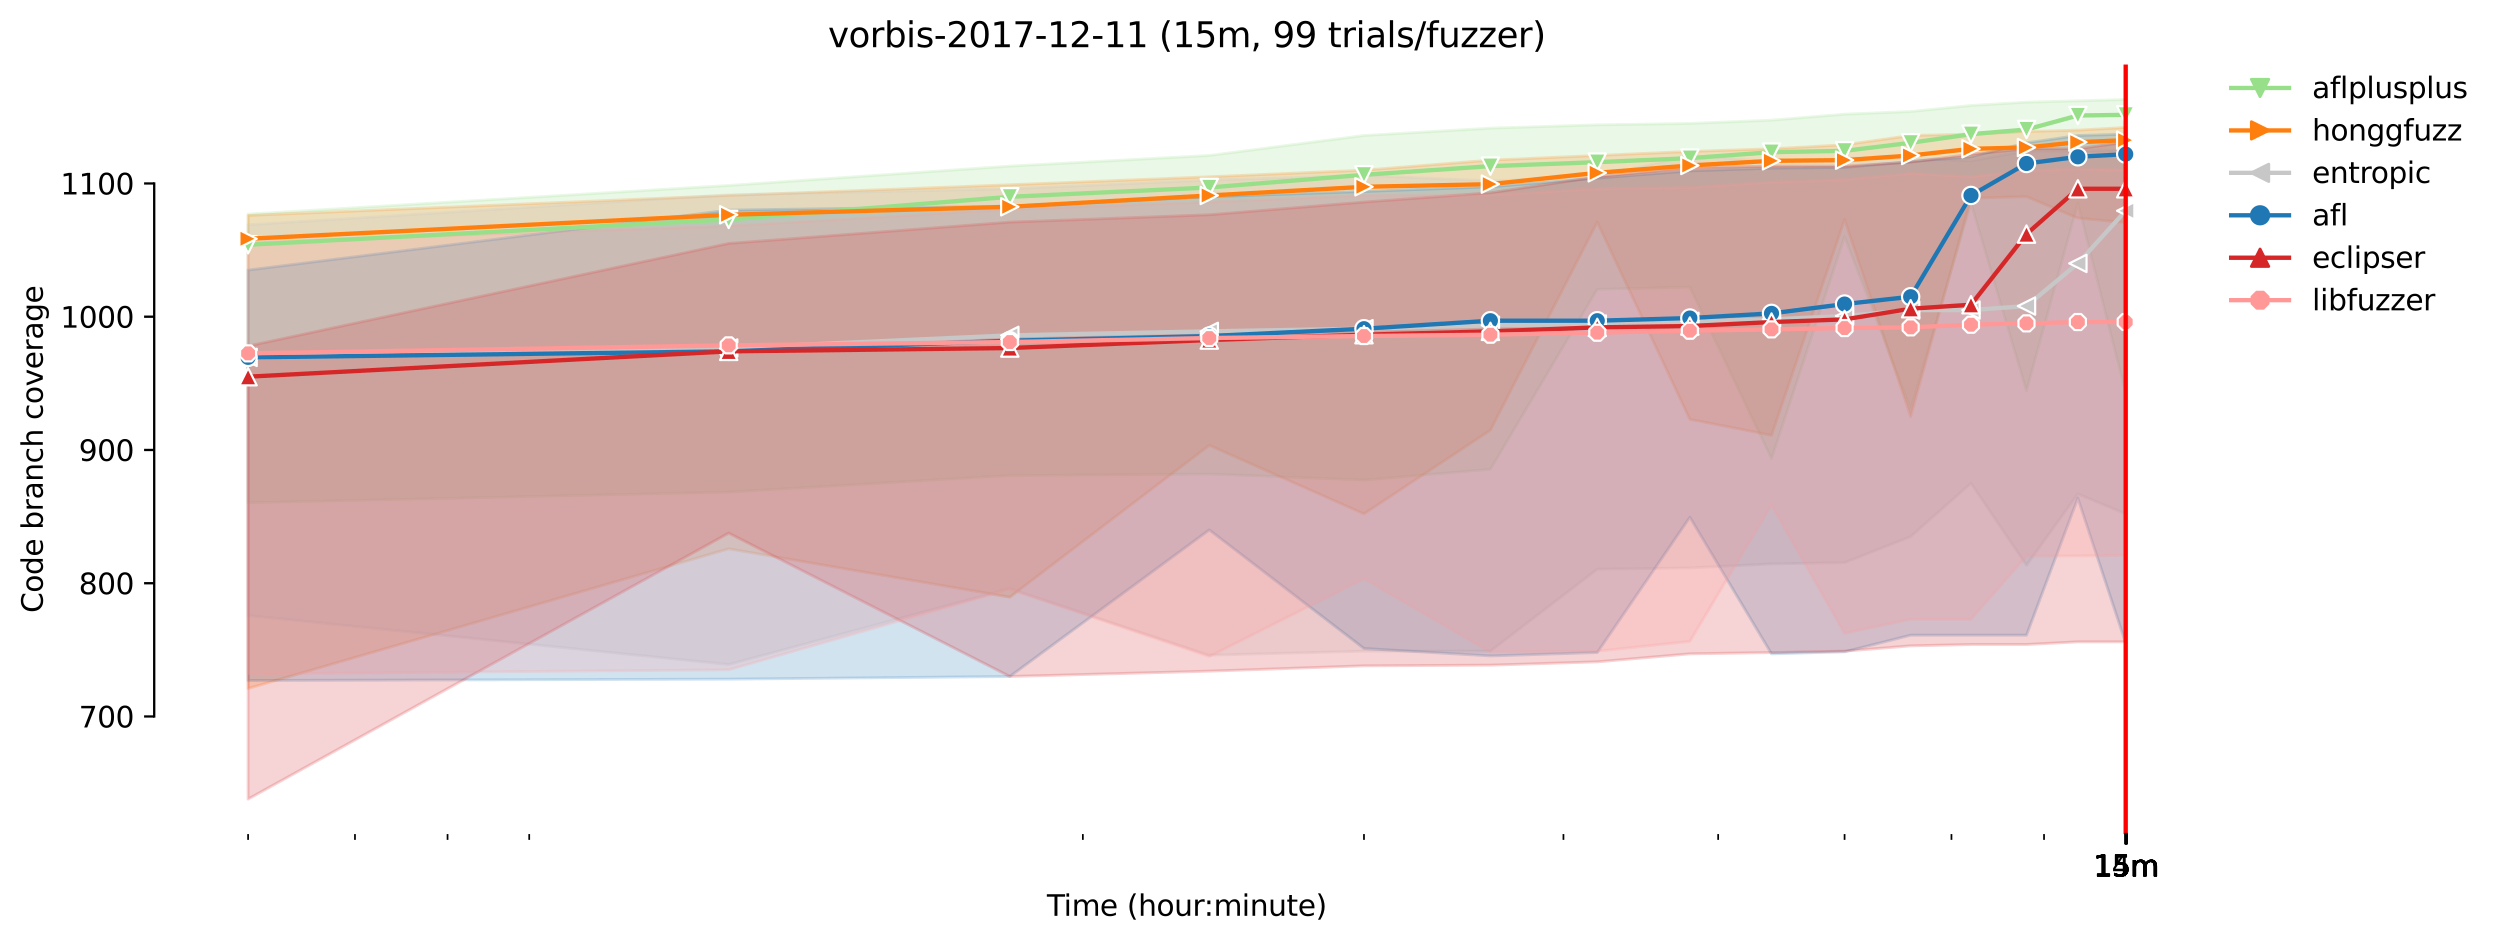 <?xml version="1.0" encoding="utf-8" standalone="no"?>
<!DOCTYPE svg PUBLIC "-//W3C//DTD SVG 1.1//EN"
  "http://www.w3.org/Graphics/SVG/1.1/DTD/svg11.dtd">
<svg height="325.986pt" version="1.1" viewBox="0 0 864.542 325.986" width="864.542pt" xmlns="http://www.w3.org/2000/svg" xmlns:xlink="http://www.w3.org/1999/xlink">
 <defs>
  <style type="text/css">*{stroke-linecap:butt;stroke-linejoin:round;}</style>
 </defs>
 <g id="figure_1">
  <g id="patch_1">
   <path d="M 0 325.986 
L 864.542 325.986 
L 864.542 0 
L 0 0 
z
" style="fill:#ffffff;"/>
  </g>
  <g id="axes_1">
   <g id="patch_2">
    <path d="M 53.328 288.43 
L 767.568 288.43 
L 767.568 22.318 
L 53.328 22.318 
z
" style="fill:#ffffff;"/>
   </g>
   <g id="PolyCollection_1">
    <defs>
     <path d="M 85.794 -251.943 
L 85.794 -152.18 
L 251.989 -155.867 
L 349.208 -161.609 
L 418.185 -162.076 
L 471.688 -160.014 
L 515.404 -163.7 
L 552.364 -225.949 
L 584.381 -226.772 
L 612.622 -167.387 
L 637.884 -244.11 
L 660.737 -184.644 
L 681.6 -255.768 
L 700.791 -190.841 
L 718.56 -255.808 
L 735.103 -190.041 
L 735.103 -291.572 
L 735.103 -291.572 
L 718.56 -291.117 
L 700.791 -290.651 
L 681.6 -289.504 
L 660.737 -287.425 
L 637.884 -286.503 
L 612.622 -284.43 
L 584.381 -283.295 
L 552.364 -282.817 
L 515.404 -281.665 
L 471.688 -279.131 
L 418.185 -272.219 
L 349.208 -268.544 
L 251.989 -261.851 
L 85.794 -251.943 
z
" id="m25ee70ff85" style="stroke:#98df8a;stroke-opacity:0.2;"/>
    </defs>
    <g clip-path="url(#p2b67ed7ad7)">
     <use style="fill:#98df8a;fill-opacity:0.2;stroke:#98df8a;stroke-opacity:0.2;" x="0" xlink:href="#m25ee70ff85" y="325.986"/>
    </g>
   </g>
   <g id="PolyCollection_2">
    <defs>
     <path d="M 85.794 -251.483 
L 85.794 -87.899 
L 251.989 -136.19 
L 349.208 -119.463 
L 418.185 -171.995 
L 471.688 -148.263 
L 515.404 -177.225 
L 552.364 -249.179 
L 584.381 -180.951 
L 612.622 -175.451 
L 637.884 -250.1 
L 660.737 -181.902 
L 681.6 -257.473 
L 700.791 -257.974 
L 718.56 -250.561 
L 735.103 -249.012 
L 735.103 -281.901 
L 735.103 -281.901 
L 718.56 -280.98 
L 700.791 -280.513 
L 681.6 -279.591 
L 660.737 -279.131 
L 637.884 -275.911 
L 612.622 -274.523 
L 584.381 -273.613 
L 552.364 -272.219 
L 515.404 -270.606 
L 471.688 -267.15 
L 418.185 -264.846 
L 349.208 -262.087 
L 251.989 -258.395 
L 85.794 -251.483 
z
" id="m2fab4772d9" style="stroke:#ff7f0e;stroke-opacity:0.2;"/>
    </defs>
    <g clip-path="url(#p2b67ed7ad7)">
     <use style="fill:#ff7f0e;fill-opacity:0.2;stroke:#ff7f0e;stroke-opacity:0.2;" x="0" xlink:href="#m2fab4772d9" y="325.986"/>
    </g>
   </g>
   <g id="PolyCollection_3">
    <defs>
     <path d="M 85.794 -248.257 
L 85.794 -113.116 
L 251.989 -96.193 
L 349.208 -122.407 
L 418.185 -99.419 
L 471.688 -100.801 
L 515.404 -100.801 
L 552.364 -129.14 
L 584.381 -129.601 
L 612.622 -130.983 
L 637.884 -131.427 
L 660.737 -140.43 
L 681.6 -158.862 
L 700.791 -130.534 
L 718.56 -155.175 
L 735.103 -148.263 
L 735.103 -274.062 
L 735.103 -274.062 
L 718.56 -273.831 
L 700.791 -273.831 
L 681.6 -270.375 
L 660.737 -271.297 
L 637.884 -271.297 
L 612.622 -270.145 
L 584.381 -272.219 
L 552.364 -264.846 
L 515.404 -263.463 
L 471.688 -265.307 
L 418.185 -263.7 
L 349.208 -260.699 
L 251.989 -258.625 
L 85.794 -248.257 
z
" id="m55b3c56aba" style="stroke:#c7c7c7;stroke-opacity:0.2;"/>
    </defs>
    <g clip-path="url(#p2b67ed7ad7)">
     <use style="fill:#c7c7c7;fill-opacity:0.2;stroke:#c7c7c7;stroke-opacity:0.2;" x="0" xlink:href="#m55b3c56aba" y="325.986"/>
    </g>
   </g>
   <g id="PolyCollection_4">
    <defs>
     <path d="M 85.794 -232.59 
L 85.794 -90.663 
L 251.989 -91.124 
L 349.208 -92.046 
L 418.185 -142.734 
L 471.688 -101.723 
L 515.404 -99.165 
L 552.364 -100.34 
L 584.381 -147.111 
L 612.622 -99.879 
L 637.884 -100.571 
L 660.737 -106.331 
L 681.6 -106.331 
L 700.791 -106.331 
L 718.56 -153.73 
L 735.103 -103.566 
L 735.103 -279.591 
L 735.103 -279.591 
L 718.56 -279.131 
L 700.791 -276.596 
L 681.6 -271.758 
L 660.737 -270.145 
L 637.884 -268.089 
L 612.622 -267.841 
L 584.381 -266.919 
L 552.364 -264.385 
L 515.404 -261.39 
L 471.688 -259.777 
L 418.185 -257.934 
L 349.208 -254.708 
L 251.989 -253.326 
L 85.794 -232.59 
z
" id="mf88ef26a54" style="stroke:#1f77b4;stroke-opacity:0.2;"/>
    </defs>
    <g clip-path="url(#p2b67ed7ad7)">
     <use style="fill:#1f77b4;fill-opacity:0.2;stroke:#1f77b4;stroke-opacity:0.2;" x="0" xlink:href="#mf88ef26a54" y="325.986"/>
    </g>
   </g>
   <g id="PolyCollection_5">
    <defs>
     <path d="M 85.794 -206.324 
L 85.794 -49.652 
L 251.989 -141.628 
L 349.208 -92.046 
L 418.185 -93.889 
L 471.688 -95.726 
L 515.404 -95.963 
L 552.364 -97.115 
L 584.381 -99.879 
L 612.622 -100.329 
L 637.884 -100.801 
L 660.737 -102.644 
L 681.6 -103.105 
L 700.791 -103.105 
L 718.56 -104.027 
L 735.103 -104.027 
L 735.103 -276.827 
L 735.103 -276.827 
L 718.56 -274.523 
L 700.791 -274.523 
L 681.6 -272.679 
L 660.737 -269.915 
L 637.884 -268.532 
L 612.622 -268.532 
L 584.381 -268.071 
L 552.364 -264.846 
L 515.404 -259.316 
L 471.688 -256.114 
L 418.185 -251.719 
L 349.208 -249.179 
L 251.989 -241.806 
L 85.794 -206.324 
z
" id="maa6b7e6882" style="stroke:#d62728;stroke-opacity:0.2;"/>
    </defs>
    <g clip-path="url(#p2b67ed7ad7)">
     <use style="fill:#d62728;fill-opacity:0.2;stroke:#d62728;stroke-opacity:0.2;" x="0" xlink:href="#maa6b7e6882" y="325.986"/>
    </g>
   </g>
   <g id="PolyCollection_6">
    <defs>
     <path d="M 85.794 -242.278 
L 85.794 -92.967 
L 251.989 -94.35 
L 349.208 -122.217 
L 418.185 -98.958 
L 471.688 -125.915 
L 515.404 -100.571 
L 552.364 -100.801 
L 584.381 -104.182 
L 612.622 -151.449 
L 637.884 -107.022 
L 660.737 -111.86 
L 681.6 -111.86 
L 700.791 -133.748 
L 718.56 -133.748 
L 735.103 -133.979 
L 735.103 -267.15 
L 735.103 -267.15 
L 718.56 -267.611 
L 700.791 -266.919 
L 681.6 -264.875 
L 660.737 -265.998 
L 637.884 -263.924 
L 612.622 -263.003 
L 584.381 -261.159 
L 552.364 -260.699 
L 515.404 -258.625 
L 471.688 -258.406 
L 418.185 -256.091 
L 349.208 -253.585 
L 251.989 -247.796 
L 85.794 -242.278 
z
" id="m1ae696b44a" style="stroke:#ff9896;stroke-opacity:0.2;"/>
    </defs>
    <g clip-path="url(#p2b67ed7ad7)">
     <use style="fill:#ff9896;fill-opacity:0.2;stroke:#ff9896;stroke-opacity:0.2;" x="0" xlink:href="#m1ae696b44a" y="325.986"/>
    </g>
   </g>
   <g id="matplotlib.axis_1">
    <g id="xtick_1">
     <g id="line2d_1">
      <defs>
       <path d="M 0 0 
L 0 3.5 
" id="ma89f86cdac" style="stroke:#000000;stroke-width:0.8;"/>
      </defs>
      <g>
       <use style="stroke:#000000;stroke-width:0.8;" x="735.103" xlink:href="#ma89f86cdac" y="288.43"/>
      </g>
     </g>
     <g id="text_1">
      <!-- 14m -->
      <g transform="translate(723.87 303.029)scale(0.1 -0.1)">
       <defs>
        <path d="M 794 531 
L 1825 531 
L 1825 4091 
L 703 3866 
L 703 4441 
L 1819 4666 
L 2450 4666 
L 2450 531 
L 3481 531 
L 3481 0 
L 794 0 
L 794 531 
z
" id="DejaVuSans-31" transform="scale(0.016)"/>
        <path d="M 2419 4116 
L 825 1625 
L 2419 1625 
L 2419 4116 
z
M 2253 4666 
L 3047 4666 
L 3047 1625 
L 3713 1625 
L 3713 1100 
L 3047 1100 
L 3047 0 
L 2419 0 
L 2419 1100 
L 313 1100 
L 313 1709 
L 2253 4666 
z
" id="DejaVuSans-34" transform="scale(0.016)"/>
        <path d="M 3328 2828 
Q 3544 3216 3844 3400 
Q 4144 3584 4550 3584 
Q 5097 3584 5394 3201 
Q 5691 2819 5691 2113 
L 5691 0 
L 5113 0 
L 5113 2094 
Q 5113 2597 4934 2840 
Q 4756 3084 4391 3084 
Q 3944 3084 3684 2787 
Q 3425 2491 3425 1978 
L 3425 0 
L 2847 0 
L 2847 2094 
Q 2847 2600 2669 2842 
Q 2491 3084 2119 3084 
Q 1678 3084 1418 2786 
Q 1159 2488 1159 1978 
L 1159 0 
L 581 0 
L 581 3500 
L 1159 3500 
L 1159 2956 
Q 1356 3278 1631 3431 
Q 1906 3584 2284 3584 
Q 2666 3584 2933 3390 
Q 3200 3197 3328 2828 
z
" id="DejaVuSans-6d" transform="scale(0.016)"/>
       </defs>
       <use xlink:href="#DejaVuSans-31"/>
       <use x="63.623" xlink:href="#DejaVuSans-34"/>
       <use x="127.246" xlink:href="#DejaVuSans-6d"/>
      </g>
     </g>
    </g>
    <g id="xtick_2">
     <g id="line2d_2">
      <g>
       <use style="stroke:#000000;stroke-width:0.8;" x="735.127" xlink:href="#ma89f86cdac" y="288.43"/>
      </g>
     </g>
     <g id="text_2">
      <!-- 15m -->
      <g transform="translate(723.894 303.029)scale(0.1 -0.1)">
       <defs>
        <path d="M 691 4666 
L 3169 4666 
L 3169 4134 
L 1269 4134 
L 1269 2991 
Q 1406 3038 1543 3061 
Q 1681 3084 1819 3084 
Q 2600 3084 3056 2656 
Q 3513 2228 3513 1497 
Q 3513 744 3044 326 
Q 2575 -91 1722 -91 
Q 1428 -91 1123 -41 
Q 819 9 494 109 
L 494 744 
Q 775 591 1075 516 
Q 1375 441 1709 441 
Q 2250 441 2565 725 
Q 2881 1009 2881 1497 
Q 2881 1984 2565 2268 
Q 2250 2553 1709 2553 
Q 1456 2553 1204 2497 
Q 953 2441 691 2322 
L 691 4666 
z
" id="DejaVuSans-35" transform="scale(0.016)"/>
       </defs>
       <use xlink:href="#DejaVuSans-31"/>
       <use x="63.623" xlink:href="#DejaVuSans-35"/>
       <use x="127.246" xlink:href="#DejaVuSans-6d"/>
      </g>
     </g>
    </g>
    <g id="xtick_3">
     <g id="line2d_3">
      <g>
       <use style="stroke:#000000;stroke-width:0.8;" x="735.151" xlink:href="#ma89f86cdac" y="288.43"/>
      </g>
     </g>
     <g id="text_3">
      <!-- 15m -->
      <g transform="translate(723.918 303.029)scale(0.1 -0.1)">
       <use xlink:href="#DejaVuSans-31"/>
       <use x="63.623" xlink:href="#DejaVuSans-35"/>
       <use x="127.246" xlink:href="#DejaVuSans-6d"/>
      </g>
     </g>
    </g>
    <g id="xtick_4">
     <g id="line2d_4">
      <g>
       <use style="stroke:#000000;stroke-width:0.8;" x="735.175" xlink:href="#ma89f86cdac" y="288.43"/>
      </g>
     </g>
     <g id="text_4">
      <!-- 15m -->
      <g transform="translate(723.942 303.029)scale(0.1 -0.1)">
       <use xlink:href="#DejaVuSans-31"/>
       <use x="63.623" xlink:href="#DejaVuSans-35"/>
       <use x="127.246" xlink:href="#DejaVuSans-6d"/>
      </g>
     </g>
    </g>
    <g id="xtick_5">
     <g id="line2d_5">
      <g>
       <use style="stroke:#000000;stroke-width:0.8;" x="735.199" xlink:href="#ma89f86cdac" y="288.43"/>
      </g>
     </g>
     <g id="text_5">
      <!-- 15m -->
      <g transform="translate(723.967 303.029)scale(0.1 -0.1)">
       <use xlink:href="#DejaVuSans-31"/>
       <use x="63.623" xlink:href="#DejaVuSans-35"/>
       <use x="127.246" xlink:href="#DejaVuSans-6d"/>
      </g>
     </g>
    </g>
    <g id="xtick_6">
     <g id="line2d_6">
      <g>
       <use style="stroke:#000000;stroke-width:0.8;" x="735.224" xlink:href="#ma89f86cdac" y="288.43"/>
      </g>
     </g>
     <g id="text_6">
      <!-- 15m -->
      <g transform="translate(723.991 303.029)scale(0.1 -0.1)">
       <use xlink:href="#DejaVuSans-31"/>
       <use x="63.623" xlink:href="#DejaVuSans-35"/>
       <use x="127.246" xlink:href="#DejaVuSans-6d"/>
      </g>
     </g>
    </g>
    <g id="xtick_7">
     <g id="line2d_7">
      <g>
       <use style="stroke:#000000;stroke-width:0.8;" x="735.248" xlink:href="#ma89f86cdac" y="288.43"/>
      </g>
     </g>
     <g id="text_7">
      <!-- 15m -->
      <g transform="translate(724.015 303.029)scale(0.1 -0.1)">
       <use xlink:href="#DejaVuSans-31"/>
       <use x="63.623" xlink:href="#DejaVuSans-35"/>
       <use x="127.246" xlink:href="#DejaVuSans-6d"/>
      </g>
     </g>
    </g>
    <g id="xtick_8">
     <g id="line2d_8">
      <g>
       <use style="stroke:#000000;stroke-width:0.8;" x="735.272" xlink:href="#ma89f86cdac" y="288.43"/>
      </g>
     </g>
     <g id="text_8">
      <!-- 15m -->
      <g transform="translate(724.039 303.029)scale(0.1 -0.1)">
       <use xlink:href="#DejaVuSans-31"/>
       <use x="63.623" xlink:href="#DejaVuSans-35"/>
       <use x="127.246" xlink:href="#DejaVuSans-6d"/>
      </g>
     </g>
    </g>
    <g id="xtick_9">
     <g id="line2d_9">
      <g>
       <use style="stroke:#000000;stroke-width:0.8;" x="735.296" xlink:href="#ma89f86cdac" y="288.43"/>
      </g>
     </g>
     <g id="text_9">
      <!-- 15m -->
      <g transform="translate(724.064 303.029)scale(0.1 -0.1)">
       <use xlink:href="#DejaVuSans-31"/>
       <use x="63.623" xlink:href="#DejaVuSans-35"/>
       <use x="127.246" xlink:href="#DejaVuSans-6d"/>
      </g>
     </g>
    </g>
    <g id="xtick_10">
     <g id="line2d_10">
      <g>
       <use style="stroke:#000000;stroke-width:0.8;" x="735.321" xlink:href="#ma89f86cdac" y="288.43"/>
      </g>
     </g>
     <g id="text_10">
      <!-- 15m -->
      <g transform="translate(724.088 303.029)scale(0.1 -0.1)">
       <use xlink:href="#DejaVuSans-31"/>
       <use x="63.623" xlink:href="#DejaVuSans-35"/>
       <use x="127.246" xlink:href="#DejaVuSans-6d"/>
      </g>
     </g>
    </g>
    <g id="xtick_11">
     <g id="line2d_11">
      <g>
       <use style="stroke:#000000;stroke-width:0.8;" x="735.345" xlink:href="#ma89f86cdac" y="288.43"/>
      </g>
     </g>
     <g id="text_11">
      <!-- 15m -->
      <g transform="translate(724.112 303.029)scale(0.1 -0.1)">
       <use xlink:href="#DejaVuSans-31"/>
       <use x="63.623" xlink:href="#DejaVuSans-35"/>
       <use x="127.246" xlink:href="#DejaVuSans-6d"/>
      </g>
     </g>
    </g>
    <g id="xtick_12">
     <g id="line2d_12">
      <g>
       <use style="stroke:#000000;stroke-width:0.8;" x="735.369" xlink:href="#ma89f86cdac" y="288.43"/>
      </g>
     </g>
     <g id="text_12">
      <!-- 15m -->
      <g transform="translate(724.136 303.029)scale(0.1 -0.1)">
       <use xlink:href="#DejaVuSans-31"/>
       <use x="63.623" xlink:href="#DejaVuSans-35"/>
       <use x="127.246" xlink:href="#DejaVuSans-6d"/>
      </g>
     </g>
    </g>
    <g id="xtick_13">
     <g id="line2d_13">
      <defs>
       <path d="M 0 0 
L 0 2 
" id="m0c39babaca" style="stroke:#000000;stroke-width:0.6;"/>
      </defs>
      <g>
       <use style="stroke:#000000;stroke-width:0.6;" x="85.794" xlink:href="#m0c39babaca" y="288.43"/>
      </g>
     </g>
    </g>
    <g id="xtick_14">
     <g id="line2d_14">
      <g>
       <use style="stroke:#000000;stroke-width:0.6;" x="122.754" xlink:href="#m0c39babaca" y="288.43"/>
      </g>
     </g>
    </g>
    <g id="xtick_15">
     <g id="line2d_15">
      <g>
       <use style="stroke:#000000;stroke-width:0.6;" x="154.771" xlink:href="#m0c39babaca" y="288.43"/>
      </g>
     </g>
    </g>
    <g id="xtick_16">
     <g id="line2d_16">
      <g>
       <use style="stroke:#000000;stroke-width:0.6;" x="183.012" xlink:href="#m0c39babaca" y="288.43"/>
      </g>
     </g>
    </g>
    <g id="xtick_17">
     <g id="line2d_17">
      <g>
       <use style="stroke:#000000;stroke-width:0.6;" x="374.47" xlink:href="#m0c39babaca" y="288.43"/>
      </g>
     </g>
    </g>
    <g id="xtick_18">
     <g id="line2d_18">
      <g>
       <use style="stroke:#000000;stroke-width:0.6;" x="471.688" xlink:href="#m0c39babaca" y="288.43"/>
      </g>
     </g>
    </g>
    <g id="xtick_19">
     <g id="line2d_19">
      <g>
       <use style="stroke:#000000;stroke-width:0.6;" x="540.666" xlink:href="#m0c39babaca" y="288.43"/>
      </g>
     </g>
    </g>
    <g id="xtick_20">
     <g id="line2d_20">
      <g>
       <use style="stroke:#000000;stroke-width:0.6;" x="594.169" xlink:href="#m0c39babaca" y="288.43"/>
      </g>
     </g>
    </g>
    <g id="xtick_21">
     <g id="line2d_21">
      <g>
       <use style="stroke:#000000;stroke-width:0.6;" x="637.884" xlink:href="#m0c39babaca" y="288.43"/>
      </g>
     </g>
    </g>
    <g id="xtick_22">
     <g id="line2d_22">
      <g>
       <use style="stroke:#000000;stroke-width:0.6;" x="674.845" xlink:href="#m0c39babaca" y="288.43"/>
      </g>
     </g>
    </g>
    <g id="xtick_23">
     <g id="line2d_23">
      <g>
       <use style="stroke:#000000;stroke-width:0.6;" x="706.862" xlink:href="#m0c39babaca" y="288.43"/>
      </g>
     </g>
    </g>
    <g id="text_13">
     <!-- Time (hour:minute) -->
     <g transform="translate(362.041 316.707)scale(0.1 -0.1)">
      <defs>
       <path d="M -19 4666 
L 3928 4666 
L 3928 4134 
L 2272 4134 
L 2272 0 
L 1638 0 
L 1638 4134 
L -19 4134 
L -19 4666 
z
" id="DejaVuSans-54" transform="scale(0.016)"/>
       <path d="M 603 3500 
L 1178 3500 
L 1178 0 
L 603 0 
L 603 3500 
z
M 603 4863 
L 1178 4863 
L 1178 4134 
L 603 4134 
L 603 4863 
z
" id="DejaVuSans-69" transform="scale(0.016)"/>
       <path d="M 3597 1894 
L 3597 1613 
L 953 1613 
Q 991 1019 1311 708 
Q 1631 397 2203 397 
Q 2534 397 2845 478 
Q 3156 559 3463 722 
L 3463 178 
Q 3153 47 2828 -22 
Q 2503 -91 2169 -91 
Q 1331 -91 842 396 
Q 353 884 353 1716 
Q 353 2575 817 3079 
Q 1281 3584 2069 3584 
Q 2775 3584 3186 3129 
Q 3597 2675 3597 1894 
z
M 3022 2063 
Q 3016 2534 2758 2815 
Q 2500 3097 2075 3097 
Q 1594 3097 1305 2825 
Q 1016 2553 972 2059 
L 3022 2063 
z
" id="DejaVuSans-65" transform="scale(0.016)"/>
       <path id="DejaVuSans-20" transform="scale(0.016)"/>
       <path d="M 1984 4856 
Q 1566 4138 1362 3434 
Q 1159 2731 1159 2009 
Q 1159 1288 1364 580 
Q 1569 -128 1984 -844 
L 1484 -844 
Q 1016 -109 783 600 
Q 550 1309 550 2009 
Q 550 2706 781 3412 
Q 1013 4119 1484 4856 
L 1984 4856 
z
" id="DejaVuSans-28" transform="scale(0.016)"/>
       <path d="M 3513 2113 
L 3513 0 
L 2938 0 
L 2938 2094 
Q 2938 2591 2744 2837 
Q 2550 3084 2163 3084 
Q 1697 3084 1428 2787 
Q 1159 2491 1159 1978 
L 1159 0 
L 581 0 
L 581 4863 
L 1159 4863 
L 1159 2956 
Q 1366 3272 1645 3428 
Q 1925 3584 2291 3584 
Q 2894 3584 3203 3211 
Q 3513 2838 3513 2113 
z
" id="DejaVuSans-68" transform="scale(0.016)"/>
       <path d="M 1959 3097 
Q 1497 3097 1228 2736 
Q 959 2375 959 1747 
Q 959 1119 1226 758 
Q 1494 397 1959 397 
Q 2419 397 2687 759 
Q 2956 1122 2956 1747 
Q 2956 2369 2687 2733 
Q 2419 3097 1959 3097 
z
M 1959 3584 
Q 2709 3584 3137 3096 
Q 3566 2609 3566 1747 
Q 3566 888 3137 398 
Q 2709 -91 1959 -91 
Q 1206 -91 779 398 
Q 353 888 353 1747 
Q 353 2609 779 3096 
Q 1206 3584 1959 3584 
z
" id="DejaVuSans-6f" transform="scale(0.016)"/>
       <path d="M 544 1381 
L 544 3500 
L 1119 3500 
L 1119 1403 
Q 1119 906 1312 657 
Q 1506 409 1894 409 
Q 2359 409 2629 706 
Q 2900 1003 2900 1516 
L 2900 3500 
L 3475 3500 
L 3475 0 
L 2900 0 
L 2900 538 
Q 2691 219 2414 64 
Q 2138 -91 1772 -91 
Q 1169 -91 856 284 
Q 544 659 544 1381 
z
M 1991 3584 
L 1991 3584 
z
" id="DejaVuSans-75" transform="scale(0.016)"/>
       <path d="M 2631 2963 
Q 2534 3019 2420 3045 
Q 2306 3072 2169 3072 
Q 1681 3072 1420 2755 
Q 1159 2438 1159 1844 
L 1159 0 
L 581 0 
L 581 3500 
L 1159 3500 
L 1159 2956 
Q 1341 3275 1631 3429 
Q 1922 3584 2338 3584 
Q 2397 3584 2469 3576 
Q 2541 3569 2628 3553 
L 2631 2963 
z
" id="DejaVuSans-72" transform="scale(0.016)"/>
       <path d="M 750 794 
L 1409 794 
L 1409 0 
L 750 0 
L 750 794 
z
M 750 3309 
L 1409 3309 
L 1409 2516 
L 750 2516 
L 750 3309 
z
" id="DejaVuSans-3a" transform="scale(0.016)"/>
       <path d="M 3513 2113 
L 3513 0 
L 2938 0 
L 2938 2094 
Q 2938 2591 2744 2837 
Q 2550 3084 2163 3084 
Q 1697 3084 1428 2787 
Q 1159 2491 1159 1978 
L 1159 0 
L 581 0 
L 581 3500 
L 1159 3500 
L 1159 2956 
Q 1366 3272 1645 3428 
Q 1925 3584 2291 3584 
Q 2894 3584 3203 3211 
Q 3513 2838 3513 2113 
z
" id="DejaVuSans-6e" transform="scale(0.016)"/>
       <path d="M 1172 4494 
L 1172 3500 
L 2356 3500 
L 2356 3053 
L 1172 3053 
L 1172 1153 
Q 1172 725 1289 603 
Q 1406 481 1766 481 
L 2356 481 
L 2356 0 
L 1766 0 
Q 1100 0 847 248 
Q 594 497 594 1153 
L 594 3053 
L 172 3053 
L 172 3500 
L 594 3500 
L 594 4494 
L 1172 4494 
z
" id="DejaVuSans-74" transform="scale(0.016)"/>
       <path d="M 513 4856 
L 1013 4856 
Q 1481 4119 1714 3412 
Q 1947 2706 1947 2009 
Q 1947 1309 1714 600 
Q 1481 -109 1013 -844 
L 513 -844 
Q 928 -128 1133 580 
Q 1338 1288 1338 2009 
Q 1338 2731 1133 3434 
Q 928 4138 513 4856 
z
" id="DejaVuSans-29" transform="scale(0.016)"/>
      </defs>
      <use xlink:href="#DejaVuSans-54"/>
      <use x="57.959" xlink:href="#DejaVuSans-69"/>
      <use x="85.742" xlink:href="#DejaVuSans-6d"/>
      <use x="183.154" xlink:href="#DejaVuSans-65"/>
      <use x="244.678" xlink:href="#DejaVuSans-20"/>
      <use x="276.465" xlink:href="#DejaVuSans-28"/>
      <use x="315.479" xlink:href="#DejaVuSans-68"/>
      <use x="378.857" xlink:href="#DejaVuSans-6f"/>
      <use x="440.039" xlink:href="#DejaVuSans-75"/>
      <use x="503.418" xlink:href="#DejaVuSans-72"/>
      <use x="542.781" xlink:href="#DejaVuSans-3a"/>
      <use x="576.473" xlink:href="#DejaVuSans-6d"/>
      <use x="673.885" xlink:href="#DejaVuSans-69"/>
      <use x="701.668" xlink:href="#DejaVuSans-6e"/>
      <use x="765.047" xlink:href="#DejaVuSans-75"/>
      <use x="828.426" xlink:href="#DejaVuSans-74"/>
      <use x="867.635" xlink:href="#DejaVuSans-65"/>
      <use x="929.158" xlink:href="#DejaVuSans-29"/>
     </g>
    </g>
   </g>
   <g id="matplotlib.axis_2">
    <g id="ytick_1">
     <g id="line2d_24">
      <defs>
       <path d="M 0 0 
L -3.5 0 
" id="me81b9f4e0f" style="stroke:#000000;stroke-width:0.8;"/>
      </defs>
      <g>
       <use style="stroke:#000000;stroke-width:0.8;" x="53.328" xlink:href="#me81b9f4e0f" y="247.765"/>
      </g>
     </g>
     <g id="text_14">
      <!-- 700 -->
      <g transform="translate(27.241 251.564)scale(0.1 -0.1)">
       <defs>
        <path d="M 525 4666 
L 3525 4666 
L 3525 4397 
L 1831 0 
L 1172 0 
L 2766 4134 
L 525 4134 
L 525 4666 
z
" id="DejaVuSans-37" transform="scale(0.016)"/>
        <path d="M 2034 4250 
Q 1547 4250 1301 3770 
Q 1056 3291 1056 2328 
Q 1056 1369 1301 889 
Q 1547 409 2034 409 
Q 2525 409 2770 889 
Q 3016 1369 3016 2328 
Q 3016 3291 2770 3770 
Q 2525 4250 2034 4250 
z
M 2034 4750 
Q 2819 4750 3233 4129 
Q 3647 3509 3647 2328 
Q 3647 1150 3233 529 
Q 2819 -91 2034 -91 
Q 1250 -91 836 529 
Q 422 1150 422 2328 
Q 422 3509 836 4129 
Q 1250 4750 2034 4750 
z
" id="DejaVuSans-30" transform="scale(0.016)"/>
       </defs>
       <use xlink:href="#DejaVuSans-37"/>
       <use x="63.623" xlink:href="#DejaVuSans-30"/>
       <use x="127.246" xlink:href="#DejaVuSans-30"/>
      </g>
     </g>
    </g>
    <g id="ytick_2">
     <g id="line2d_25">
      <g>
       <use style="stroke:#000000;stroke-width:0.8;" x="53.328" xlink:href="#me81b9f4e0f" y="201.685"/>
      </g>
     </g>
     <g id="text_15">
      <!-- 800 -->
      <g transform="translate(27.241 205.484)scale(0.1 -0.1)">
       <defs>
        <path d="M 2034 2216 
Q 1584 2216 1326 1975 
Q 1069 1734 1069 1313 
Q 1069 891 1326 650 
Q 1584 409 2034 409 
Q 2484 409 2743 651 
Q 3003 894 3003 1313 
Q 3003 1734 2745 1975 
Q 2488 2216 2034 2216 
z
M 1403 2484 
Q 997 2584 770 2862 
Q 544 3141 544 3541 
Q 544 4100 942 4425 
Q 1341 4750 2034 4750 
Q 2731 4750 3128 4425 
Q 3525 4100 3525 3541 
Q 3525 3141 3298 2862 
Q 3072 2584 2669 2484 
Q 3125 2378 3379 2068 
Q 3634 1759 3634 1313 
Q 3634 634 3220 271 
Q 2806 -91 2034 -91 
Q 1263 -91 848 271 
Q 434 634 434 1313 
Q 434 1759 690 2068 
Q 947 2378 1403 2484 
z
M 1172 3481 
Q 1172 3119 1398 2916 
Q 1625 2713 2034 2713 
Q 2441 2713 2670 2916 
Q 2900 3119 2900 3481 
Q 2900 3844 2670 4047 
Q 2441 4250 2034 4250 
Q 1625 4250 1398 4047 
Q 1172 3844 1172 3481 
z
" id="DejaVuSans-38" transform="scale(0.016)"/>
       </defs>
       <use xlink:href="#DejaVuSans-38"/>
       <use x="63.623" xlink:href="#DejaVuSans-30"/>
       <use x="127.246" xlink:href="#DejaVuSans-30"/>
      </g>
     </g>
    </g>
    <g id="ytick_3">
     <g id="line2d_26">
      <g>
       <use style="stroke:#000000;stroke-width:0.8;" x="53.328" xlink:href="#me81b9f4e0f" y="155.605"/>
      </g>
     </g>
     <g id="text_16">
      <!-- 900 -->
      <g transform="translate(27.241 159.404)scale(0.1 -0.1)">
       <defs>
        <path d="M 703 97 
L 703 672 
Q 941 559 1184 500 
Q 1428 441 1663 441 
Q 2288 441 2617 861 
Q 2947 1281 2994 2138 
Q 2813 1869 2534 1725 
Q 2256 1581 1919 1581 
Q 1219 1581 811 2004 
Q 403 2428 403 3163 
Q 403 3881 828 4315 
Q 1253 4750 1959 4750 
Q 2769 4750 3195 4129 
Q 3622 3509 3622 2328 
Q 3622 1225 3098 567 
Q 2575 -91 1691 -91 
Q 1453 -91 1209 -44 
Q 966 3 703 97 
z
M 1959 2075 
Q 2384 2075 2632 2365 
Q 2881 2656 2881 3163 
Q 2881 3666 2632 3958 
Q 2384 4250 1959 4250 
Q 1534 4250 1286 3958 
Q 1038 3666 1038 3163 
Q 1038 2656 1286 2365 
Q 1534 2075 1959 2075 
z
" id="DejaVuSans-39" transform="scale(0.016)"/>
       </defs>
       <use xlink:href="#DejaVuSans-39"/>
       <use x="63.623" xlink:href="#DejaVuSans-30"/>
       <use x="127.246" xlink:href="#DejaVuSans-30"/>
      </g>
     </g>
    </g>
    <g id="ytick_4">
     <g id="line2d_27">
      <g>
       <use style="stroke:#000000;stroke-width:0.8;" x="53.328" xlink:href="#me81b9f4e0f" y="109.525"/>
      </g>
     </g>
     <g id="text_17">
      <!-- 1000 -->
      <g transform="translate(20.878 113.324)scale(0.1 -0.1)">
       <use xlink:href="#DejaVuSans-31"/>
       <use x="63.623" xlink:href="#DejaVuSans-30"/>
       <use x="127.246" xlink:href="#DejaVuSans-30"/>
       <use x="190.869" xlink:href="#DejaVuSans-30"/>
      </g>
     </g>
    </g>
    <g id="ytick_5">
     <g id="line2d_28">
      <g>
       <use style="stroke:#000000;stroke-width:0.8;" x="53.328" xlink:href="#me81b9f4e0f" y="63.445"/>
      </g>
     </g>
     <g id="text_18">
      <!-- 1100 -->
      <g transform="translate(20.878 67.244)scale(0.1 -0.1)">
       <use xlink:href="#DejaVuSans-31"/>
       <use x="63.623" xlink:href="#DejaVuSans-31"/>
       <use x="127.246" xlink:href="#DejaVuSans-30"/>
       <use x="190.869" xlink:href="#DejaVuSans-30"/>
      </g>
     </g>
    </g>
    <g id="text_19">
     <!-- Code branch coverage -->
     <g transform="translate(14.798 211.949)rotate(-90)scale(0.1 -0.1)">
      <defs>
       <path d="M 4122 4306 
L 4122 3641 
Q 3803 3938 3442 4084 
Q 3081 4231 2675 4231 
Q 1875 4231 1450 3742 
Q 1025 3253 1025 2328 
Q 1025 1406 1450 917 
Q 1875 428 2675 428 
Q 3081 428 3442 575 
Q 3803 722 4122 1019 
L 4122 359 
Q 3791 134 3420 21 
Q 3050 -91 2638 -91 
Q 1578 -91 968 557 
Q 359 1206 359 2328 
Q 359 3453 968 4101 
Q 1578 4750 2638 4750 
Q 3056 4750 3426 4639 
Q 3797 4528 4122 4306 
z
" id="DejaVuSans-43" transform="scale(0.016)"/>
       <path d="M 2906 2969 
L 2906 4863 
L 3481 4863 
L 3481 0 
L 2906 0 
L 2906 525 
Q 2725 213 2448 61 
Q 2172 -91 1784 -91 
Q 1150 -91 751 415 
Q 353 922 353 1747 
Q 353 2572 751 3078 
Q 1150 3584 1784 3584 
Q 2172 3584 2448 3432 
Q 2725 3281 2906 2969 
z
M 947 1747 
Q 947 1113 1208 752 
Q 1469 391 1925 391 
Q 2381 391 2643 752 
Q 2906 1113 2906 1747 
Q 2906 2381 2643 2742 
Q 2381 3103 1925 3103 
Q 1469 3103 1208 2742 
Q 947 2381 947 1747 
z
" id="DejaVuSans-64" transform="scale(0.016)"/>
       <path d="M 3116 1747 
Q 3116 2381 2855 2742 
Q 2594 3103 2138 3103 
Q 1681 3103 1420 2742 
Q 1159 2381 1159 1747 
Q 1159 1113 1420 752 
Q 1681 391 2138 391 
Q 2594 391 2855 752 
Q 3116 1113 3116 1747 
z
M 1159 2969 
Q 1341 3281 1617 3432 
Q 1894 3584 2278 3584 
Q 2916 3584 3314 3078 
Q 3713 2572 3713 1747 
Q 3713 922 3314 415 
Q 2916 -91 2278 -91 
Q 1894 -91 1617 61 
Q 1341 213 1159 525 
L 1159 0 
L 581 0 
L 581 4863 
L 1159 4863 
L 1159 2969 
z
" id="DejaVuSans-62" transform="scale(0.016)"/>
       <path d="M 2194 1759 
Q 1497 1759 1228 1600 
Q 959 1441 959 1056 
Q 959 750 1161 570 
Q 1363 391 1709 391 
Q 2188 391 2477 730 
Q 2766 1069 2766 1631 
L 2766 1759 
L 2194 1759 
z
M 3341 1997 
L 3341 0 
L 2766 0 
L 2766 531 
Q 2569 213 2275 61 
Q 1981 -91 1556 -91 
Q 1019 -91 701 211 
Q 384 513 384 1019 
Q 384 1609 779 1909 
Q 1175 2209 1959 2209 
L 2766 2209 
L 2766 2266 
Q 2766 2663 2505 2880 
Q 2244 3097 1772 3097 
Q 1472 3097 1187 3025 
Q 903 2953 641 2809 
L 641 3341 
Q 956 3463 1253 3523 
Q 1550 3584 1831 3584 
Q 2591 3584 2966 3190 
Q 3341 2797 3341 1997 
z
" id="DejaVuSans-61" transform="scale(0.016)"/>
       <path d="M 3122 3366 
L 3122 2828 
Q 2878 2963 2633 3030 
Q 2388 3097 2138 3097 
Q 1578 3097 1268 2742 
Q 959 2388 959 1747 
Q 959 1106 1268 751 
Q 1578 397 2138 397 
Q 2388 397 2633 464 
Q 2878 531 3122 666 
L 3122 134 
Q 2881 22 2623 -34 
Q 2366 -91 2075 -91 
Q 1284 -91 818 406 
Q 353 903 353 1747 
Q 353 2603 823 3093 
Q 1294 3584 2113 3584 
Q 2378 3584 2631 3529 
Q 2884 3475 3122 3366 
z
" id="DejaVuSans-63" transform="scale(0.016)"/>
       <path d="M 191 3500 
L 800 3500 
L 1894 563 
L 2988 3500 
L 3597 3500 
L 2284 0 
L 1503 0 
L 191 3500 
z
" id="DejaVuSans-76" transform="scale(0.016)"/>
       <path d="M 2906 1791 
Q 2906 2416 2648 2759 
Q 2391 3103 1925 3103 
Q 1463 3103 1205 2759 
Q 947 2416 947 1791 
Q 947 1169 1205 825 
Q 1463 481 1925 481 
Q 2391 481 2648 825 
Q 2906 1169 2906 1791 
z
M 3481 434 
Q 3481 -459 3084 -895 
Q 2688 -1331 1869 -1331 
Q 1566 -1331 1297 -1286 
Q 1028 -1241 775 -1147 
L 775 -588 
Q 1028 -725 1275 -790 
Q 1522 -856 1778 -856 
Q 2344 -856 2625 -561 
Q 2906 -266 2906 331 
L 2906 616 
Q 2728 306 2450 153 
Q 2172 0 1784 0 
Q 1141 0 747 490 
Q 353 981 353 1791 
Q 353 2603 747 3093 
Q 1141 3584 1784 3584 
Q 2172 3584 2450 3431 
Q 2728 3278 2906 2969 
L 2906 3500 
L 3481 3500 
L 3481 434 
z
" id="DejaVuSans-67" transform="scale(0.016)"/>
      </defs>
      <use xlink:href="#DejaVuSans-43"/>
      <use x="69.824" xlink:href="#DejaVuSans-6f"/>
      <use x="131.006" xlink:href="#DejaVuSans-64"/>
      <use x="194.482" xlink:href="#DejaVuSans-65"/>
      <use x="256.006" xlink:href="#DejaVuSans-20"/>
      <use x="287.793" xlink:href="#DejaVuSans-62"/>
      <use x="351.27" xlink:href="#DejaVuSans-72"/>
      <use x="392.383" xlink:href="#DejaVuSans-61"/>
      <use x="453.662" xlink:href="#DejaVuSans-6e"/>
      <use x="517.041" xlink:href="#DejaVuSans-63"/>
      <use x="572.021" xlink:href="#DejaVuSans-68"/>
      <use x="635.4" xlink:href="#DejaVuSans-20"/>
      <use x="667.188" xlink:href="#DejaVuSans-63"/>
      <use x="722.168" xlink:href="#DejaVuSans-6f"/>
      <use x="783.35" xlink:href="#DejaVuSans-76"/>
      <use x="842.529" xlink:href="#DejaVuSans-65"/>
      <use x="904.053" xlink:href="#DejaVuSans-72"/>
      <use x="945.166" xlink:href="#DejaVuSans-61"/>
      <use x="1006.445" xlink:href="#DejaVuSans-67"/>
      <use x="1069.922" xlink:href="#DejaVuSans-65"/>
     </g>
    </g>
   </g>
   <g id="line2d_29">
    <path clip-path="url(#p2b67ed7ad7)" d="M 85.794 84.641 
L 251.989 75.886 
L 349.208 68.053 
L 418.185 64.827 
L 471.688 60.449 
L 515.404 57.454 
L 552.364 56.072 
L 584.381 54.689 
L 612.622 52.616 
L 637.884 52.155 
L 660.737 49.39 
L 681.6 46.395 
L 700.791 44.782 
L 718.56 39.944 
L 735.103 39.713 
" style="fill:none;stroke:#98df8a;stroke-linecap:square;stroke-width:1.5;"/>
    <defs>
     <path d="M -0 3 
L 3 -3 
L -3 -3 
z
" id="mf554a45e74" style="stroke:#ffffff;stroke-linejoin:miter;stroke-width:0.75;"/>
    </defs>
    <g clip-path="url(#p2b67ed7ad7)">
     <use style="fill:#98df8a;stroke:#ffffff;stroke-linejoin:miter;stroke-width:0.75;" x="85.794" xlink:href="#mf554a45e74" y="84.641"/>
     <use style="fill:#98df8a;stroke:#ffffff;stroke-linejoin:miter;stroke-width:0.75;" x="251.989" xlink:href="#mf554a45e74" y="75.886"/>
     <use style="fill:#98df8a;stroke:#ffffff;stroke-linejoin:miter;stroke-width:0.75;" x="349.208" xlink:href="#mf554a45e74" y="68.053"/>
     <use style="fill:#98df8a;stroke:#ffffff;stroke-linejoin:miter;stroke-width:0.75;" x="418.185" xlink:href="#mf554a45e74" y="64.827"/>
     <use style="fill:#98df8a;stroke:#ffffff;stroke-linejoin:miter;stroke-width:0.75;" x="471.688" xlink:href="#mf554a45e74" y="60.449"/>
     <use style="fill:#98df8a;stroke:#ffffff;stroke-linejoin:miter;stroke-width:0.75;" x="515.404" xlink:href="#mf554a45e74" y="57.454"/>
     <use style="fill:#98df8a;stroke:#ffffff;stroke-linejoin:miter;stroke-width:0.75;" x="552.364" xlink:href="#mf554a45e74" y="56.072"/>
     <use style="fill:#98df8a;stroke:#ffffff;stroke-linejoin:miter;stroke-width:0.75;" x="584.381" xlink:href="#mf554a45e74" y="54.689"/>
     <use style="fill:#98df8a;stroke:#ffffff;stroke-linejoin:miter;stroke-width:0.75;" x="612.622" xlink:href="#mf554a45e74" y="52.616"/>
     <use style="fill:#98df8a;stroke:#ffffff;stroke-linejoin:miter;stroke-width:0.75;" x="637.884" xlink:href="#mf554a45e74" y="52.155"/>
     <use style="fill:#98df8a;stroke:#ffffff;stroke-linejoin:miter;stroke-width:0.75;" x="660.737" xlink:href="#mf554a45e74" y="49.39"/>
     <use style="fill:#98df8a;stroke:#ffffff;stroke-linejoin:miter;stroke-width:0.75;" x="681.6" xlink:href="#mf554a45e74" y="46.395"/>
     <use style="fill:#98df8a;stroke:#ffffff;stroke-linejoin:miter;stroke-width:0.75;" x="700.791" xlink:href="#mf554a45e74" y="44.782"/>
     <use style="fill:#98df8a;stroke:#ffffff;stroke-linejoin:miter;stroke-width:0.75;" x="718.56" xlink:href="#mf554a45e74" y="39.944"/>
     <use style="fill:#98df8a;stroke:#ffffff;stroke-linejoin:miter;stroke-width:0.75;" x="735.103" xlink:href="#mf554a45e74" y="39.713"/>
    </g>
   </g>
   <g id="line2d_30">
    <path clip-path="url(#p2b67ed7ad7)" d="M 85.794 82.568 
L 251.989 74.273 
L 349.208 71.509 
L 418.185 67.592 
L 471.688 64.597 
L 515.404 63.675 
L 552.364 59.758 
L 584.381 57.224 
L 612.622 55.611 
L 637.884 55.381 
L 660.737 53.768 
L 681.6 51.464 
L 700.791 51.003 
L 718.56 49.16 
L 735.103 48.469 
" style="fill:none;stroke:#ff7f0e;stroke-linecap:square;stroke-width:1.5;"/>
    <defs>
     <path d="M 3 0 
L -3 -3 
L -3 3 
z
" id="md82af20b6e" style="stroke:#ffffff;stroke-linejoin:miter;stroke-width:0.75;"/>
    </defs>
    <g clip-path="url(#p2b67ed7ad7)">
     <use style="fill:#ff7f0e;stroke:#ffffff;stroke-linejoin:miter;stroke-width:0.75;" x="85.794" xlink:href="#md82af20b6e" y="82.568"/>
     <use style="fill:#ff7f0e;stroke:#ffffff;stroke-linejoin:miter;stroke-width:0.75;" x="251.989" xlink:href="#md82af20b6e" y="74.273"/>
     <use style="fill:#ff7f0e;stroke:#ffffff;stroke-linejoin:miter;stroke-width:0.75;" x="349.208" xlink:href="#md82af20b6e" y="71.509"/>
     <use style="fill:#ff7f0e;stroke:#ffffff;stroke-linejoin:miter;stroke-width:0.75;" x="418.185" xlink:href="#md82af20b6e" y="67.592"/>
     <use style="fill:#ff7f0e;stroke:#ffffff;stroke-linejoin:miter;stroke-width:0.75;" x="471.688" xlink:href="#md82af20b6e" y="64.597"/>
     <use style="fill:#ff7f0e;stroke:#ffffff;stroke-linejoin:miter;stroke-width:0.75;" x="515.404" xlink:href="#md82af20b6e" y="63.675"/>
     <use style="fill:#ff7f0e;stroke:#ffffff;stroke-linejoin:miter;stroke-width:0.75;" x="552.364" xlink:href="#md82af20b6e" y="59.758"/>
     <use style="fill:#ff7f0e;stroke:#ffffff;stroke-linejoin:miter;stroke-width:0.75;" x="584.381" xlink:href="#md82af20b6e" y="57.224"/>
     <use style="fill:#ff7f0e;stroke:#ffffff;stroke-linejoin:miter;stroke-width:0.75;" x="612.622" xlink:href="#md82af20b6e" y="55.611"/>
     <use style="fill:#ff7f0e;stroke:#ffffff;stroke-linejoin:miter;stroke-width:0.75;" x="637.884" xlink:href="#md82af20b6e" y="55.381"/>
     <use style="fill:#ff7f0e;stroke:#ffffff;stroke-linejoin:miter;stroke-width:0.75;" x="660.737" xlink:href="#md82af20b6e" y="53.768"/>
     <use style="fill:#ff7f0e;stroke:#ffffff;stroke-linejoin:miter;stroke-width:0.75;" x="681.6" xlink:href="#md82af20b6e" y="51.464"/>
     <use style="fill:#ff7f0e;stroke:#ffffff;stroke-linejoin:miter;stroke-width:0.75;" x="700.791" xlink:href="#md82af20b6e" y="51.003"/>
     <use style="fill:#ff7f0e;stroke:#ffffff;stroke-linejoin:miter;stroke-width:0.75;" x="718.56" xlink:href="#md82af20b6e" y="49.16"/>
     <use style="fill:#ff7f0e;stroke:#ffffff;stroke-linejoin:miter;stroke-width:0.75;" x="735.103" xlink:href="#md82af20b6e" y="48.469"/>
    </g>
   </g>
   <g id="line2d_31">
    <path clip-path="url(#p2b67ed7ad7)" d="M 85.794 123.579 
L 251.989 120.353 
L 349.208 115.976 
L 418.185 114.593 
L 471.688 113.672 
L 515.404 112.52 
L 552.364 112.059 
L 584.381 111.137 
L 612.622 110.446 
L 637.884 109.294 
L 660.737 107.221 
L 681.6 107.221 
L 700.791 105.838 
L 718.56 91.093 
L 735.103 72.891 
" style="fill:none;stroke:#c7c7c7;stroke-linecap:square;stroke-width:1.5;"/>
    <defs>
     <path d="M -3 -0 
L 3 3 
L 3 -3 
z
" id="m37e676d439" style="stroke:#ffffff;stroke-linejoin:miter;stroke-width:0.75;"/>
    </defs>
    <g clip-path="url(#p2b67ed7ad7)">
     <use style="fill:#c7c7c7;stroke:#ffffff;stroke-linejoin:miter;stroke-width:0.75;" x="85.794" xlink:href="#m37e676d439" y="123.579"/>
     <use style="fill:#c7c7c7;stroke:#ffffff;stroke-linejoin:miter;stroke-width:0.75;" x="251.989" xlink:href="#m37e676d439" y="120.353"/>
     <use style="fill:#c7c7c7;stroke:#ffffff;stroke-linejoin:miter;stroke-width:0.75;" x="349.208" xlink:href="#m37e676d439" y="115.976"/>
     <use style="fill:#c7c7c7;stroke:#ffffff;stroke-linejoin:miter;stroke-width:0.75;" x="418.185" xlink:href="#m37e676d439" y="114.593"/>
     <use style="fill:#c7c7c7;stroke:#ffffff;stroke-linejoin:miter;stroke-width:0.75;" x="471.688" xlink:href="#m37e676d439" y="113.672"/>
     <use style="fill:#c7c7c7;stroke:#ffffff;stroke-linejoin:miter;stroke-width:0.75;" x="515.404" xlink:href="#m37e676d439" y="112.52"/>
     <use style="fill:#c7c7c7;stroke:#ffffff;stroke-linejoin:miter;stroke-width:0.75;" x="552.364" xlink:href="#m37e676d439" y="112.059"/>
     <use style="fill:#c7c7c7;stroke:#ffffff;stroke-linejoin:miter;stroke-width:0.75;" x="584.381" xlink:href="#m37e676d439" y="111.137"/>
     <use style="fill:#c7c7c7;stroke:#ffffff;stroke-linejoin:miter;stroke-width:0.75;" x="612.622" xlink:href="#m37e676d439" y="110.446"/>
     <use style="fill:#c7c7c7;stroke:#ffffff;stroke-linejoin:miter;stroke-width:0.75;" x="637.884" xlink:href="#m37e676d439" y="109.294"/>
     <use style="fill:#c7c7c7;stroke:#ffffff;stroke-linejoin:miter;stroke-width:0.75;" x="660.737" xlink:href="#m37e676d439" y="107.221"/>
     <use style="fill:#c7c7c7;stroke:#ffffff;stroke-linejoin:miter;stroke-width:0.75;" x="681.6" xlink:href="#m37e676d439" y="107.221"/>
     <use style="fill:#c7c7c7;stroke:#ffffff;stroke-linejoin:miter;stroke-width:0.75;" x="700.791" xlink:href="#m37e676d439" y="105.838"/>
     <use style="fill:#c7c7c7;stroke:#ffffff;stroke-linejoin:miter;stroke-width:0.75;" x="718.56" xlink:href="#m37e676d439" y="91.093"/>
     <use style="fill:#c7c7c7;stroke:#ffffff;stroke-linejoin:miter;stroke-width:0.75;" x="735.103" xlink:href="#m37e676d439" y="72.891"/>
    </g>
   </g>
   <g id="line2d_32">
    <path clip-path="url(#p2b67ed7ad7)" d="M 85.794 123.579 
L 251.989 121.505 
L 349.208 117.819 
L 418.185 116.206 
L 471.688 113.672 
L 515.404 110.907 
L 552.364 110.907 
L 584.381 109.985 
L 612.622 108.373 
L 637.884 105.147 
L 660.737 102.613 
L 681.6 67.592 
L 700.791 56.533 
L 718.56 54.229 
L 735.103 53.307 
" style="fill:none;stroke:#1f77b4;stroke-linecap:square;stroke-width:1.5;"/>
    <defs>
     <path d="M 0 3 
C 0.796 3 1.559 2.684 2.121 2.121 
C 2.684 1.559 3 0.796 3 0 
C 3 -0.796 2.684 -1.559 2.121 -2.121 
C 1.559 -2.684 0.796 -3 0 -3 
C -0.796 -3 -1.559 -2.684 -2.121 -2.121 
C -2.684 -1.559 -3 -0.796 -3 0 
C -3 0.796 -2.684 1.559 -2.121 2.121 
C -1.559 2.684 -0.796 3 0 3 
z
" id="mc555f94eb5" style="stroke:#ffffff;stroke-width:0.75;"/>
    </defs>
    <g clip-path="url(#p2b67ed7ad7)">
     <use style="fill:#1f77b4;stroke:#ffffff;stroke-width:0.75;" x="85.794" xlink:href="#mc555f94eb5" y="123.579"/>
     <use style="fill:#1f77b4;stroke:#ffffff;stroke-width:0.75;" x="251.989" xlink:href="#mc555f94eb5" y="121.505"/>
     <use style="fill:#1f77b4;stroke:#ffffff;stroke-width:0.75;" x="349.208" xlink:href="#mc555f94eb5" y="117.819"/>
     <use style="fill:#1f77b4;stroke:#ffffff;stroke-width:0.75;" x="418.185" xlink:href="#mc555f94eb5" y="116.206"/>
     <use style="fill:#1f77b4;stroke:#ffffff;stroke-width:0.75;" x="471.688" xlink:href="#mc555f94eb5" y="113.672"/>
     <use style="fill:#1f77b4;stroke:#ffffff;stroke-width:0.75;" x="515.404" xlink:href="#mc555f94eb5" y="110.907"/>
     <use style="fill:#1f77b4;stroke:#ffffff;stroke-width:0.75;" x="552.364" xlink:href="#mc555f94eb5" y="110.907"/>
     <use style="fill:#1f77b4;stroke:#ffffff;stroke-width:0.75;" x="584.381" xlink:href="#mc555f94eb5" y="109.985"/>
     <use style="fill:#1f77b4;stroke:#ffffff;stroke-width:0.75;" x="612.622" xlink:href="#mc555f94eb5" y="108.373"/>
     <use style="fill:#1f77b4;stroke:#ffffff;stroke-width:0.75;" x="637.884" xlink:href="#mc555f94eb5" y="105.147"/>
     <use style="fill:#1f77b4;stroke:#ffffff;stroke-width:0.75;" x="660.737" xlink:href="#mc555f94eb5" y="102.613"/>
     <use style="fill:#1f77b4;stroke:#ffffff;stroke-width:0.75;" x="681.6" xlink:href="#mc555f94eb5" y="67.592"/>
     <use style="fill:#1f77b4;stroke:#ffffff;stroke-width:0.75;" x="700.791" xlink:href="#mc555f94eb5" y="56.533"/>
     <use style="fill:#1f77b4;stroke:#ffffff;stroke-width:0.75;" x="718.56" xlink:href="#mc555f94eb5" y="54.229"/>
     <use style="fill:#1f77b4;stroke:#ffffff;stroke-width:0.75;" x="735.103" xlink:href="#mc555f94eb5" y="53.307"/>
    </g>
   </g>
   <g id="line2d_33">
    <path clip-path="url(#p2b67ed7ad7)" d="M 85.794 130.261 
L 251.989 121.505 
L 349.208 120.353 
L 418.185 117.589 
L 471.688 115.745 
L 515.404 114.593 
L 552.364 113.211 
L 584.381 112.75 
L 612.622 111.368 
L 637.884 110.446 
L 660.737 106.76 
L 681.6 105.377 
L 700.791 80.955 
L 718.56 65.288 
L 735.103 65.288 
" style="fill:none;stroke:#d62728;stroke-linecap:square;stroke-width:1.5;"/>
    <defs>
     <path d="M 0 -3 
L -3 3 
L 3 3 
z
" id="me2236af534" style="stroke:#ffffff;stroke-linejoin:miter;stroke-width:0.75;"/>
    </defs>
    <g clip-path="url(#p2b67ed7ad7)">
     <use style="fill:#d62728;stroke:#ffffff;stroke-linejoin:miter;stroke-width:0.75;" x="85.794" xlink:href="#me2236af534" y="130.261"/>
     <use style="fill:#d62728;stroke:#ffffff;stroke-linejoin:miter;stroke-width:0.75;" x="251.989" xlink:href="#me2236af534" y="121.505"/>
     <use style="fill:#d62728;stroke:#ffffff;stroke-linejoin:miter;stroke-width:0.75;" x="349.208" xlink:href="#me2236af534" y="120.353"/>
     <use style="fill:#d62728;stroke:#ffffff;stroke-linejoin:miter;stroke-width:0.75;" x="418.185" xlink:href="#me2236af534" y="117.589"/>
     <use style="fill:#d62728;stroke:#ffffff;stroke-linejoin:miter;stroke-width:0.75;" x="471.688" xlink:href="#me2236af534" y="115.745"/>
     <use style="fill:#d62728;stroke:#ffffff;stroke-linejoin:miter;stroke-width:0.75;" x="515.404" xlink:href="#me2236af534" y="114.593"/>
     <use style="fill:#d62728;stroke:#ffffff;stroke-linejoin:miter;stroke-width:0.75;" x="552.364" xlink:href="#me2236af534" y="113.211"/>
     <use style="fill:#d62728;stroke:#ffffff;stroke-linejoin:miter;stroke-width:0.75;" x="584.381" xlink:href="#me2236af534" y="112.75"/>
     <use style="fill:#d62728;stroke:#ffffff;stroke-linejoin:miter;stroke-width:0.75;" x="612.622" xlink:href="#me2236af534" y="111.368"/>
     <use style="fill:#d62728;stroke:#ffffff;stroke-linejoin:miter;stroke-width:0.75;" x="637.884" xlink:href="#me2236af534" y="110.446"/>
     <use style="fill:#d62728;stroke:#ffffff;stroke-linejoin:miter;stroke-width:0.75;" x="660.737" xlink:href="#me2236af534" y="106.76"/>
     <use style="fill:#d62728;stroke:#ffffff;stroke-linejoin:miter;stroke-width:0.75;" x="681.6" xlink:href="#me2236af534" y="105.377"/>
     <use style="fill:#d62728;stroke:#ffffff;stroke-linejoin:miter;stroke-width:0.75;" x="700.791" xlink:href="#me2236af534" y="80.955"/>
     <use style="fill:#d62728;stroke:#ffffff;stroke-linejoin:miter;stroke-width:0.75;" x="718.56" xlink:href="#me2236af534" y="65.288"/>
     <use style="fill:#d62728;stroke:#ffffff;stroke-linejoin:miter;stroke-width:0.75;" x="735.103" xlink:href="#me2236af534" y="65.288"/>
    </g>
   </g>
   <g id="line2d_34">
    <path clip-path="url(#p2b67ed7ad7)" d="M 85.794 122.197 
L 251.989 119.432 
L 349.208 118.28 
L 418.185 116.897 
L 471.688 116.206 
L 515.404 115.745 
L 552.364 115.054 
L 584.381 114.363 
L 612.622 113.902 
L 637.884 113.441 
L 660.737 113.211 
L 681.6 112.289 
L 700.791 111.829 
L 718.56 111.368 
L 735.103 111.368 
" style="fill:none;stroke:#ff9896;stroke-linecap:square;stroke-width:1.5;"/>
    <defs>
     <path d="M -1.148 -2.772 
L -2.772 -1.148 
L -2.772 1.148 
L -1.148 2.772 
L 1.148 2.772 
L 2.772 1.148 
L 2.772 -1.148 
L 1.148 -2.772 
z
" id="me778ca0730" style="stroke:#ffffff;stroke-linejoin:miter;stroke-width:0.75;"/>
    </defs>
    <g clip-path="url(#p2b67ed7ad7)">
     <use style="fill:#ff9896;stroke:#ffffff;stroke-linejoin:miter;stroke-width:0.75;" x="85.794" xlink:href="#me778ca0730" y="122.197"/>
     <use style="fill:#ff9896;stroke:#ffffff;stroke-linejoin:miter;stroke-width:0.75;" x="251.989" xlink:href="#me778ca0730" y="119.432"/>
     <use style="fill:#ff9896;stroke:#ffffff;stroke-linejoin:miter;stroke-width:0.75;" x="349.208" xlink:href="#me778ca0730" y="118.28"/>
     <use style="fill:#ff9896;stroke:#ffffff;stroke-linejoin:miter;stroke-width:0.75;" x="418.185" xlink:href="#me778ca0730" y="116.897"/>
     <use style="fill:#ff9896;stroke:#ffffff;stroke-linejoin:miter;stroke-width:0.75;" x="471.688" xlink:href="#me778ca0730" y="116.206"/>
     <use style="fill:#ff9896;stroke:#ffffff;stroke-linejoin:miter;stroke-width:0.75;" x="515.404" xlink:href="#me778ca0730" y="115.745"/>
     <use style="fill:#ff9896;stroke:#ffffff;stroke-linejoin:miter;stroke-width:0.75;" x="552.364" xlink:href="#me778ca0730" y="115.054"/>
     <use style="fill:#ff9896;stroke:#ffffff;stroke-linejoin:miter;stroke-width:0.75;" x="584.381" xlink:href="#me778ca0730" y="114.363"/>
     <use style="fill:#ff9896;stroke:#ffffff;stroke-linejoin:miter;stroke-width:0.75;" x="612.622" xlink:href="#me778ca0730" y="113.902"/>
     <use style="fill:#ff9896;stroke:#ffffff;stroke-linejoin:miter;stroke-width:0.75;" x="637.884" xlink:href="#me778ca0730" y="113.441"/>
     <use style="fill:#ff9896;stroke:#ffffff;stroke-linejoin:miter;stroke-width:0.75;" x="660.737" xlink:href="#me778ca0730" y="113.211"/>
     <use style="fill:#ff9896;stroke:#ffffff;stroke-linejoin:miter;stroke-width:0.75;" x="681.6" xlink:href="#me778ca0730" y="112.289"/>
     <use style="fill:#ff9896;stroke:#ffffff;stroke-linejoin:miter;stroke-width:0.75;" x="700.791" xlink:href="#me778ca0730" y="111.829"/>
     <use style="fill:#ff9896;stroke:#ffffff;stroke-linejoin:miter;stroke-width:0.75;" x="718.56" xlink:href="#me778ca0730" y="111.368"/>
     <use style="fill:#ff9896;stroke:#ffffff;stroke-linejoin:miter;stroke-width:0.75;" x="735.103" xlink:href="#me778ca0730" y="111.368"/>
    </g>
   </g>
   <g id="line2d_35"/>
   <g id="line2d_36"/>
   <g id="line2d_37"/>
   <g id="line2d_38"/>
   <g id="line2d_39"/>
   <g id="line2d_40"/>
   <g id="line2d_41">
    <path clip-path="url(#p2b67ed7ad7)" d="M 735.103 288.43 
L 735.103 22.318 
" style="fill:none;stroke:#ff0000;stroke-linecap:square;stroke-width:1.5;"/>
   </g>
   <g id="patch_3">
    <path d="M 53.328 247.765 
L 53.328 63.445 
" style="fill:none;stroke:#000000;stroke-linecap:square;stroke-linejoin:miter;stroke-width:0.8;"/>
   </g>
   <g id="patch_4">
    <path d="M 735.103 288.43 
L 735.369 288.43 
" style="fill:none;stroke:#000000;stroke-linecap:square;stroke-linejoin:miter;stroke-width:0.8;"/>
   </g>
   <g id="text_20">
    <!-- vorbis-2017-12-11 (15m, 99 trials/fuzzer) -->
    <g transform="translate(286.352 16.318)scale(0.12 -0.12)">
     <defs>
      <path d="M 2834 3397 
L 2834 2853 
Q 2591 2978 2328 3040 
Q 2066 3103 1784 3103 
Q 1356 3103 1142 2972 
Q 928 2841 928 2578 
Q 928 2378 1081 2264 
Q 1234 2150 1697 2047 
L 1894 2003 
Q 2506 1872 2764 1633 
Q 3022 1394 3022 966 
Q 3022 478 2636 193 
Q 2250 -91 1575 -91 
Q 1294 -91 989 -36 
Q 684 19 347 128 
L 347 722 
Q 666 556 975 473 
Q 1284 391 1588 391 
Q 1994 391 2212 530 
Q 2431 669 2431 922 
Q 2431 1156 2273 1281 
Q 2116 1406 1581 1522 
L 1381 1569 
Q 847 1681 609 1914 
Q 372 2147 372 2553 
Q 372 3047 722 3315 
Q 1072 3584 1716 3584 
Q 2034 3584 2315 3537 
Q 2597 3491 2834 3397 
z
" id="DejaVuSans-73" transform="scale(0.016)"/>
      <path d="M 313 2009 
L 1997 2009 
L 1997 1497 
L 313 1497 
L 313 2009 
z
" id="DejaVuSans-2d" transform="scale(0.016)"/>
      <path d="M 1228 531 
L 3431 531 
L 3431 0 
L 469 0 
L 469 531 
Q 828 903 1448 1529 
Q 2069 2156 2228 2338 
Q 2531 2678 2651 2914 
Q 2772 3150 2772 3378 
Q 2772 3750 2511 3984 
Q 2250 4219 1831 4219 
Q 1534 4219 1204 4116 
Q 875 4013 500 3803 
L 500 4441 
Q 881 4594 1212 4672 
Q 1544 4750 1819 4750 
Q 2544 4750 2975 4387 
Q 3406 4025 3406 3419 
Q 3406 3131 3298 2873 
Q 3191 2616 2906 2266 
Q 2828 2175 2409 1742 
Q 1991 1309 1228 531 
z
" id="DejaVuSans-32" transform="scale(0.016)"/>
      <path d="M 750 794 
L 1409 794 
L 1409 256 
L 897 -744 
L 494 -744 
L 750 256 
L 750 794 
z
" id="DejaVuSans-2c" transform="scale(0.016)"/>
      <path d="M 603 4863 
L 1178 4863 
L 1178 0 
L 603 0 
L 603 4863 
z
" id="DejaVuSans-6c" transform="scale(0.016)"/>
      <path d="M 1625 4666 
L 2156 4666 
L 531 -594 
L 0 -594 
L 1625 4666 
z
" id="DejaVuSans-2f" transform="scale(0.016)"/>
      <path d="M 2375 4863 
L 2375 4384 
L 1825 4384 
Q 1516 4384 1395 4259 
Q 1275 4134 1275 3809 
L 1275 3500 
L 2222 3500 
L 2222 3053 
L 1275 3053 
L 1275 0 
L 697 0 
L 697 3053 
L 147 3053 
L 147 3500 
L 697 3500 
L 697 3744 
Q 697 4328 969 4595 
Q 1241 4863 1831 4863 
L 2375 4863 
z
" id="DejaVuSans-66" transform="scale(0.016)"/>
      <path d="M 353 3500 
L 3084 3500 
L 3084 2975 
L 922 459 
L 3084 459 
L 3084 0 
L 275 0 
L 275 525 
L 2438 3041 
L 353 3041 
L 353 3500 
z
" id="DejaVuSans-7a" transform="scale(0.016)"/>
     </defs>
     <use xlink:href="#DejaVuSans-76"/>
     <use x="59.18" xlink:href="#DejaVuSans-6f"/>
     <use x="120.361" xlink:href="#DejaVuSans-72"/>
     <use x="161.475" xlink:href="#DejaVuSans-62"/>
     <use x="224.951" xlink:href="#DejaVuSans-69"/>
     <use x="252.734" xlink:href="#DejaVuSans-73"/>
     <use x="304.834" xlink:href="#DejaVuSans-2d"/>
     <use x="340.918" xlink:href="#DejaVuSans-32"/>
     <use x="404.541" xlink:href="#DejaVuSans-30"/>
     <use x="468.164" xlink:href="#DejaVuSans-31"/>
     <use x="531.787" xlink:href="#DejaVuSans-37"/>
     <use x="595.41" xlink:href="#DejaVuSans-2d"/>
     <use x="631.494" xlink:href="#DejaVuSans-31"/>
     <use x="695.117" xlink:href="#DejaVuSans-32"/>
     <use x="758.74" xlink:href="#DejaVuSans-2d"/>
     <use x="794.824" xlink:href="#DejaVuSans-31"/>
     <use x="858.447" xlink:href="#DejaVuSans-31"/>
     <use x="922.07" xlink:href="#DejaVuSans-20"/>
     <use x="953.857" xlink:href="#DejaVuSans-28"/>
     <use x="992.871" xlink:href="#DejaVuSans-31"/>
     <use x="1056.494" xlink:href="#DejaVuSans-35"/>
     <use x="1120.117" xlink:href="#DejaVuSans-6d"/>
     <use x="1217.529" xlink:href="#DejaVuSans-2c"/>
     <use x="1249.316" xlink:href="#DejaVuSans-20"/>
     <use x="1281.104" xlink:href="#DejaVuSans-39"/>
     <use x="1344.727" xlink:href="#DejaVuSans-39"/>
     <use x="1408.35" xlink:href="#DejaVuSans-20"/>
     <use x="1440.137" xlink:href="#DejaVuSans-74"/>
     <use x="1479.346" xlink:href="#DejaVuSans-72"/>
     <use x="1520.459" xlink:href="#DejaVuSans-69"/>
     <use x="1548.242" xlink:href="#DejaVuSans-61"/>
     <use x="1609.521" xlink:href="#DejaVuSans-6c"/>
     <use x="1637.305" xlink:href="#DejaVuSans-73"/>
     <use x="1689.404" xlink:href="#DejaVuSans-2f"/>
     <use x="1723.096" xlink:href="#DejaVuSans-66"/>
     <use x="1758.301" xlink:href="#DejaVuSans-75"/>
     <use x="1821.68" xlink:href="#DejaVuSans-7a"/>
     <use x="1874.17" xlink:href="#DejaVuSans-7a"/>
     <use x="1926.66" xlink:href="#DejaVuSans-65"/>
     <use x="1988.184" xlink:href="#DejaVuSans-72"/>
     <use x="2029.297" xlink:href="#DejaVuSans-29"/>
    </g>
   </g>
   <g id="legend_1">
    <g id="line2d_42">
     <path d="M 771.568 30.417 
L 791.568 30.417 
" style="fill:none;stroke:#98df8a;stroke-linecap:square;stroke-width:1.5;"/>
    </g>
    <g id="line2d_43">
     <defs>
      <path d="M -0 3 
L 3 -3 
L -3 -3 
z
" id="m51148cda64" style="stroke:#98df8a;stroke-linejoin:miter;"/>
     </defs>
     <g>
      <use style="fill:#98df8a;stroke:#98df8a;stroke-linejoin:miter;" x="781.568" xlink:href="#m51148cda64" y="30.417"/>
     </g>
    </g>
    <g id="text_21">
     <!-- aflplusplus -->
     <g transform="translate(799.568 33.917)scale(0.1 -0.1)">
      <defs>
       <path d="M 1159 525 
L 1159 -1331 
L 581 -1331 
L 581 3500 
L 1159 3500 
L 1159 2969 
Q 1341 3281 1617 3432 
Q 1894 3584 2278 3584 
Q 2916 3584 3314 3078 
Q 3713 2572 3713 1747 
Q 3713 922 3314 415 
Q 2916 -91 2278 -91 
Q 1894 -91 1617 61 
Q 1341 213 1159 525 
z
M 3116 1747 
Q 3116 2381 2855 2742 
Q 2594 3103 2138 3103 
Q 1681 3103 1420 2742 
Q 1159 2381 1159 1747 
Q 1159 1113 1420 752 
Q 1681 391 2138 391 
Q 2594 391 2855 752 
Q 3116 1113 3116 1747 
z
" id="DejaVuSans-70" transform="scale(0.016)"/>
      </defs>
      <use xlink:href="#DejaVuSans-61"/>
      <use x="61.279" xlink:href="#DejaVuSans-66"/>
      <use x="96.484" xlink:href="#DejaVuSans-6c"/>
      <use x="124.268" xlink:href="#DejaVuSans-70"/>
      <use x="187.744" xlink:href="#DejaVuSans-6c"/>
      <use x="215.527" xlink:href="#DejaVuSans-75"/>
      <use x="278.906" xlink:href="#DejaVuSans-73"/>
      <use x="331.006" xlink:href="#DejaVuSans-70"/>
      <use x="394.482" xlink:href="#DejaVuSans-6c"/>
      <use x="422.266" xlink:href="#DejaVuSans-75"/>
      <use x="485.645" xlink:href="#DejaVuSans-73"/>
     </g>
    </g>
    <g id="line2d_44">
     <path d="M 771.568 45.095 
L 791.568 45.095 
" style="fill:none;stroke:#ff7f0e;stroke-linecap:square;stroke-width:1.5;"/>
    </g>
    <g id="line2d_45">
     <defs>
      <path d="M 3 0 
L -3 -3 
L -3 3 
z
" id="m6f3d8b8a6c" style="stroke:#ff7f0e;stroke-linejoin:miter;"/>
     </defs>
     <g>
      <use style="fill:#ff7f0e;stroke:#ff7f0e;stroke-linejoin:miter;" x="781.568" xlink:href="#m6f3d8b8a6c" y="45.095"/>
     </g>
    </g>
    <g id="text_22">
     <!-- honggfuzz -->
     <g transform="translate(799.568 48.595)scale(0.1 -0.1)">
      <use xlink:href="#DejaVuSans-68"/>
      <use x="63.379" xlink:href="#DejaVuSans-6f"/>
      <use x="124.561" xlink:href="#DejaVuSans-6e"/>
      <use x="187.939" xlink:href="#DejaVuSans-67"/>
      <use x="251.416" xlink:href="#DejaVuSans-67"/>
      <use x="314.893" xlink:href="#DejaVuSans-66"/>
      <use x="350.098" xlink:href="#DejaVuSans-75"/>
      <use x="413.477" xlink:href="#DejaVuSans-7a"/>
      <use x="465.967" xlink:href="#DejaVuSans-7a"/>
     </g>
    </g>
    <g id="line2d_46">
     <path d="M 771.568 59.773 
L 791.568 59.773 
" style="fill:none;stroke:#c7c7c7;stroke-linecap:square;stroke-width:1.5;"/>
    </g>
    <g id="line2d_47">
     <defs>
      <path d="M -3 -0 
L 3 3 
L 3 -3 
z
" id="mc5d57b3420" style="stroke:#c7c7c7;stroke-linejoin:miter;"/>
     </defs>
     <g>
      <use style="fill:#c7c7c7;stroke:#c7c7c7;stroke-linejoin:miter;" x="781.568" xlink:href="#mc5d57b3420" y="59.773"/>
     </g>
    </g>
    <g id="text_23">
     <!-- entropic -->
     <g transform="translate(799.568 63.273)scale(0.1 -0.1)">
      <use xlink:href="#DejaVuSans-65"/>
      <use x="61.523" xlink:href="#DejaVuSans-6e"/>
      <use x="124.902" xlink:href="#DejaVuSans-74"/>
      <use x="164.111" xlink:href="#DejaVuSans-72"/>
      <use x="202.975" xlink:href="#DejaVuSans-6f"/>
      <use x="264.156" xlink:href="#DejaVuSans-70"/>
      <use x="327.633" xlink:href="#DejaVuSans-69"/>
      <use x="355.416" xlink:href="#DejaVuSans-63"/>
     </g>
    </g>
    <g id="line2d_48">
     <path d="M 771.568 74.451 
L 791.568 74.451 
" style="fill:none;stroke:#1f77b4;stroke-linecap:square;stroke-width:1.5;"/>
    </g>
    <g id="line2d_49">
     <defs>
      <path d="M 0 3 
C 0.796 3 1.559 2.684 2.121 2.121 
C 2.684 1.559 3 0.796 3 0 
C 3 -0.796 2.684 -1.559 2.121 -2.121 
C 1.559 -2.684 0.796 -3 0 -3 
C -0.796 -3 -1.559 -2.684 -2.121 -2.121 
C -2.684 -1.559 -3 -0.796 -3 0 
C -3 0.796 -2.684 1.559 -2.121 2.121 
C -1.559 2.684 -0.796 3 0 3 
z
" id="m623b7f5506" style="stroke:#1f77b4;"/>
     </defs>
     <g>
      <use style="fill:#1f77b4;stroke:#1f77b4;" x="781.568" xlink:href="#m623b7f5506" y="74.451"/>
     </g>
    </g>
    <g id="text_24">
     <!-- afl -->
     <g transform="translate(799.568 77.951)scale(0.1 -0.1)">
      <use xlink:href="#DejaVuSans-61"/>
      <use x="61.279" xlink:href="#DejaVuSans-66"/>
      <use x="96.484" xlink:href="#DejaVuSans-6c"/>
     </g>
    </g>
    <g id="line2d_50">
     <path d="M 771.568 89.129 
L 791.568 89.129 
" style="fill:none;stroke:#d62728;stroke-linecap:square;stroke-width:1.5;"/>
    </g>
    <g id="line2d_51">
     <defs>
      <path d="M 0 -3 
L -3 3 
L 3 3 
z
" id="m8b23382dd3" style="stroke:#d62728;stroke-linejoin:miter;"/>
     </defs>
     <g>
      <use style="fill:#d62728;stroke:#d62728;stroke-linejoin:miter;" x="781.568" xlink:href="#m8b23382dd3" y="89.129"/>
     </g>
    </g>
    <g id="text_25">
     <!-- eclipser -->
     <g transform="translate(799.568 92.629)scale(0.1 -0.1)">
      <use xlink:href="#DejaVuSans-65"/>
      <use x="61.523" xlink:href="#DejaVuSans-63"/>
      <use x="116.504" xlink:href="#DejaVuSans-6c"/>
      <use x="144.287" xlink:href="#DejaVuSans-69"/>
      <use x="172.07" xlink:href="#DejaVuSans-70"/>
      <use x="235.547" xlink:href="#DejaVuSans-73"/>
      <use x="287.646" xlink:href="#DejaVuSans-65"/>
      <use x="349.17" xlink:href="#DejaVuSans-72"/>
     </g>
    </g>
    <g id="line2d_52">
     <path d="M 771.568 103.807 
L 791.568 103.807 
" style="fill:none;stroke:#ff9896;stroke-linecap:square;stroke-width:1.5;"/>
    </g>
    <g id="line2d_53">
     <defs>
      <path d="M -1.148 -2.772 
L -2.772 -1.148 
L -2.772 1.148 
L -1.148 2.772 
L 1.148 2.772 
L 2.772 1.148 
L 2.772 -1.148 
L 1.148 -2.772 
z
" id="m48f860e1ef" style="stroke:#ff9896;stroke-linejoin:miter;"/>
     </defs>
     <g>
      <use style="fill:#ff9896;stroke:#ff9896;stroke-linejoin:miter;" x="781.568" xlink:href="#m48f860e1ef" y="103.807"/>
     </g>
    </g>
    <g id="text_26">
     <!-- libfuzzer -->
     <g transform="translate(799.568 107.307)scale(0.1 -0.1)">
      <use xlink:href="#DejaVuSans-6c"/>
      <use x="27.783" xlink:href="#DejaVuSans-69"/>
      <use x="55.566" xlink:href="#DejaVuSans-62"/>
      <use x="119.043" xlink:href="#DejaVuSans-66"/>
      <use x="154.248" xlink:href="#DejaVuSans-75"/>
      <use x="217.627" xlink:href="#DejaVuSans-7a"/>
      <use x="270.117" xlink:href="#DejaVuSans-7a"/>
      <use x="322.607" xlink:href="#DejaVuSans-65"/>
      <use x="384.131" xlink:href="#DejaVuSans-72"/>
     </g>
    </g>
   </g>
  </g>
 </g>
 <defs>
  <clipPath id="p2b67ed7ad7">
   <rect height="266.112" width="714.24" x="53.328" y="22.318"/>
  </clipPath>
 </defs>
</svg>
